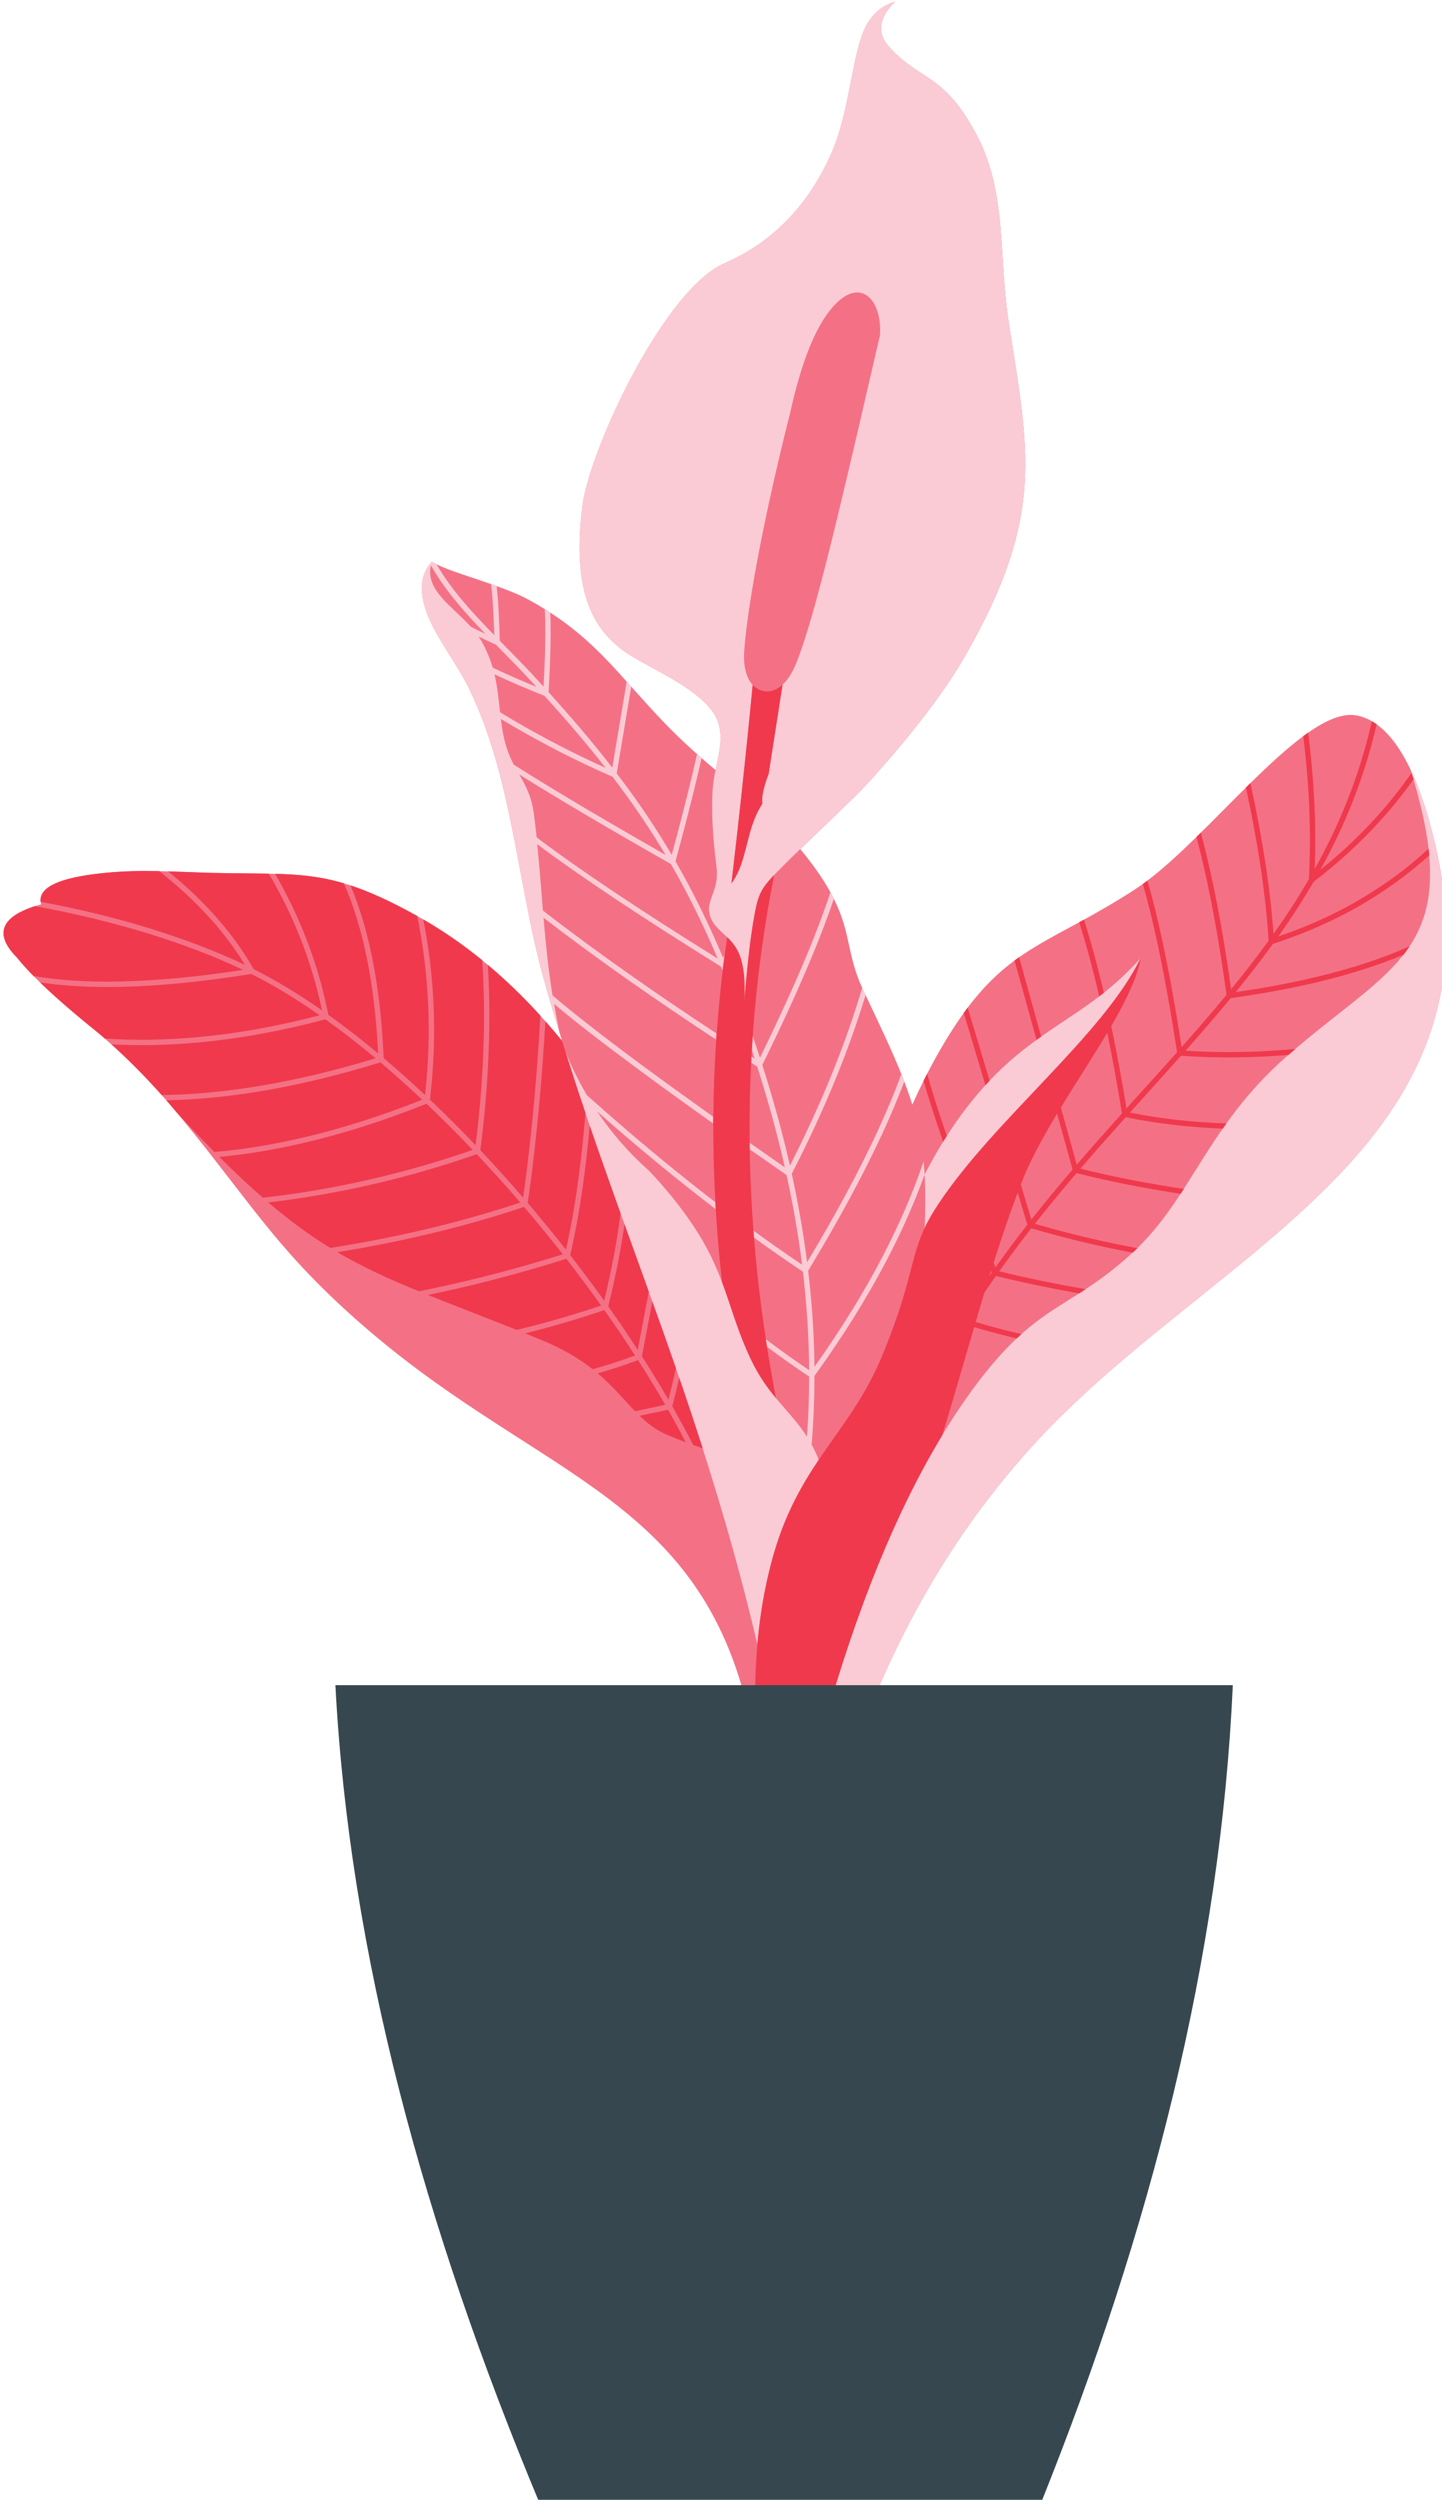 <?xml version="1.0" encoding="UTF-8" standalone="no"?>
<!-- Created with Inkscape (http://www.inkscape.org/) -->

<svg
   width="22.806mm"
   height="39.515mm"
   viewBox="0 0 22.806 39.515"
   version="1.1"
   id="svg910"
   inkscape:version="1.1.1 (3bf5ae0d25, 2021-09-20)"
   sodipodi:docname="stretching plant.svg"
   xmlns:inkscape="http://www.inkscape.org/namespaces/inkscape"
   xmlns:sodipodi="http://sodipodi.sourceforge.net/DTD/sodipodi-0.dtd"
   xmlns="http://www.w3.org/2000/svg"
   xmlns:svg="http://www.w3.org/2000/svg">
  <sodipodi:namedview
     id="namedview912"
     pagecolor="#ffffff"
     bordercolor="#666666"
     borderopacity="1.0"
     inkscape:pageshadow="2"
     inkscape:pageopacity="0.0"
     inkscape:pagecheckerboard="0"
     inkscape:document-units="mm"
     showgrid="false"
     fit-margin-top="0"
     fit-margin-left="0"
     fit-margin-right="0"
     fit-margin-bottom="0"
     inkscape:zoom="0.66368547"
     inkscape:cx="169.50801"
     inkscape:cy="371.41088"
     inkscape:window-width="1920"
     inkscape:window-height="1001"
     inkscape:window-x="-9"
     inkscape:window-y="-9"
     inkscape:window-maximized="1"
     inkscape:current-layer="layer1" />
  <defs
     id="defs907">
    <clipPath
       id="id1">
      <path
         d="m 161,89.379 h 98 V 208.559 h -98 z m 0,0"
         clip-rule="nonzero"
         id="path2" />
    </clipPath>
    <clipPath
       id="id2">
      <path
         d="m 189.234,89.379 h 68.926 V 208.559 h -68.926 z m 0,0"
         clip-rule="nonzero"
         id="path5" />
    </clipPath>
    <clipPath
       id="id3">
      <path
         d="m 161,135 h 97 v 73.559 h -97 z m 0,0"
         clip-rule="nonzero"
         id="path8" />
    </clipPath>
  </defs>
  <g
     inkscape:label="Layer 1"
     inkscape:groupmode="layer"
     id="layer1"
     transform="translate(-60.355,-50.406)">
    <g
       id="g882"
       transform="matrix(0.353,0,0,0.353,-34.178,5.532)">
      <g
         id="g872"
         transform="matrix(0.668,0,0,0.668,160.143,67.489)">
        <g
           clip-path="url(#id1)"
           id="g862">
          <path
             fill="#f47185"
             d="m 198.676,158.434 0.019,0.082 z m 53.484,-21.203 c 3.156,0.625 4.641,6.027 5.25,8.609 0,0 0,0.004 0.004,0.004 1.828,7.77 0.137,13.543 -3.324,18.43 -1.48,2.098 -3.289,4.031 -5.285,5.887 -1.516,1.414 -3.102,2.75 -4.707,4.059 -4.855,3.965 -9.949,7.746 -14.121,12.457 -4.641,5.242 -8.945,12.004 -12.238,21.887 -0.68,-0.215 -1.391,-0.359 -2.043,-0.457 -1.277,-0.188 -2.301,-0.191 -2.301,-0.191 l -1.332,0.309 c -1.992,-17.359 -12.363,-18.934 -23.988,-27.984 -1.309,-1.02 -2.582,-2.094 -3.801,-3.211 -1.285,-1.176 -2.508,-2.406 -3.66,-3.707 -1.832,-2.066 -3.469,-4.285 -5.168,-6.453 -0.789,-1.016 -1.594,-2.016 -2.418,-3.004 -1.641,-1.965 -3.43,-3.812 -5.398,-5.449 -1.559,-1.254 -2.816,-2.348 -3.781,-3.285 -0.539,-0.52 -1.074,-1.07 -1.539,-1.656 -1.961,-1.977 -0.445,-3.004 1.609,-3.582 -0.016,-0.059 -0.027,-0.113 -0.035,-0.164 -0.117,-0.984 1.27,-1.625 4.168,-1.926 1.367,-0.141 2.582,-0.16 3.793,-0.133 1.133,0.023 2.262,0.082 3.395,0.113 1.457,0.039 2.914,0.031 4.371,0.066 1.656,0.043 3.039,0.172 4.613,0.637 1.668,0.492 3.27,1.281 4.789,2.117 3.828,2.102 7.098,5.074 9.848,8.445 l -0.164,-0.531 c -0.223,-0.723 -0.441,-1.449 -0.656,-2.188 l -0.137,-0.477 c -0.004,-0.004 -0.004,-0.004 -0.004,-0.008 -0.066,-0.234 -0.133,-0.469 -0.203,-0.703 -0.523,-1.852 -0.922,-3.75 -1.289,-5.652 -0.613,-3.148 -1.137,-6.316 -2.004,-9.32 -0.051,-0.18 -0.102,-0.355 -0.156,-0.531 -0.156,-0.512 -0.32,-1.012 -0.5,-1.512 -0.328,-0.926 -0.691,-1.797 -1.086,-2.617 -0.816,-1.711 -2.039,-3.18 -2.742,-4.828 -0.117,-0.277 -0.215,-0.551 -0.289,-0.809 -0.051,-0.18 -0.09,-0.355 -0.121,-0.523 -0.164,-0.984 0.043,-1.789 0.629,-2.418 0.082,0.055 0.184,0.113 0.301,0.168 0.781,0.391 2.254,0.836 3.676,1.332 0.828,0.297 1.688,0.605 2.465,1.023 0.512,0.277 1.016,0.574 1.504,0.891 2.176,1.418 3.625,2.953 5.129,4.637 1.039,1.156 2.059,2.316 3.164,3.406 0.887,0.879 1.824,1.699 2.777,2.504 0.305,-1.52 0.719,-2.867 -0.41,-4.191 -1.5,-1.758 -4.684,-2.902 -6.012,-3.996 -1.477,-1.211 -3.305,-3.34 -2.504,-9.551 0.336,-2.582 2.77,-8.398 5.57,-12.383 1.328,-1.891 2.742,-3.367 4.051,-3.895 3.32,-1.48 5.605,-4.02 7.066,-7.316 1.285,-2.906 1.375,-6.805 2.367,-8.621 0.43,-0.777 1.062,-1.297 1.902,-1.559 -1.086,1.094 -1.223,2.094 -0.41,3.008 2.133,2.387 3.703,1.707 5.965,6.078 1.941,3.742 1.41,8.055 2.051,12.238 1.355,8.816 2.516,13.066 -2.883,22.504 -1.52,2.66 -3.926,5.695 -6.648,8.672 -0.703,0.766 -2.734,2.668 -4.426,4.312 0.277,0.324 0.547,0.668 0.809,1.023 0.543,0.73 1.043,1.496 1.449,2.309 1.156,2.32 0.863,3.699 1.898,5.969 0.074,0.16 0.152,0.32 0.23,0.484 1.004,2.121 1.797,3.793 2.398,5.297 0.27,0.672 0.52,1.352 0.734,2.043 0.48,-1.074 1.008,-2.133 1.578,-3.164 0.645,-1.148 1.34,-2.281 2.133,-3.336 1.055,-1.395 2.066,-2.363 3.141,-3.156 1.348,-0.996 2.871,-1.766 4.34,-2.566 1.285,-0.699 2.543,-1.426 3.77,-2.223 0.273,-0.18 0.543,-0.371 0.805,-0.57 1.039,-0.785 2.152,-1.812 3.289,-2.926 1.219,-1.191 2.402,-2.418 3.617,-3.609 1.23,-1.207 2.43,-2.32 3.547,-3.148 0.113,-0.082 0.223,-0.16 0.332,-0.238 1.227,-0.859 2.34,-1.332 3.258,-1.148"
             fill-opacity="1"
             fill-rule="evenodd"
             id="path860" />
        </g>
        <g
           clip-path="url(#id2)"
           id="g866">
          <path
             fill="#fbcbd5"
             d="m 217.324,123.957 c -1.125,4.645 -2.008,7.898 -2.746,9.738 -0.277,0.691 -0.602,1.172 -0.934,1.477 -0.621,3.98 -0.93,5.973 -0.93,5.973 -0.344,0.902 -0.488,1.57 -0.426,2.008 -0.059,0.09 -0.113,0.184 -0.168,0.277 -0.445,0.781 -0.652,1.598 -0.855,2.398 -0.156,0.609 -0.305,1.207 -0.547,1.777 -0.133,0.309 -0.297,0.605 -0.5,0.891 0.246,-2.102 0.477,-4.141 0.691,-6.125 0.27,-2.488 0.516,-4.883 0.734,-7.188 -0.402,-0.438 -0.645,-1.203 -0.566,-2.289 0.133,-1.855 0.633,-5.184 1.648,-9.871 0.402,-1.848 0.883,-3.906 1.453,-6.168 0.664,-2.98 1.477,-5.148 2.438,-6.496 2.043,-2.867 3.738,-1.125 3.566,1.383 -1.105,4.789 -2.047,8.867 -2.859,12.215 z m -24.586,7.328 c 0.312,0.16 0.641,0.32 0.98,0.48 -1.391,-1.441 -2.727,-2.941 -3.652,-4.594 -0.387,1.656 1.418,2.727 2.672,4.113 z m 1.469,2.742 c 0.973,0.461 1.945,0.887 2.926,1.285 -0.145,-0.16 -0.293,-0.316 -0.438,-0.477 -0.598,-0.648 -1.23,-1.293 -1.871,-1.941 l -0.41,-0.414 c -0.398,-0.18 -0.781,-0.359 -1.152,-0.539 0.07,0.105 0.137,0.211 0.199,0.32 0.348,0.625 0.582,1.207 0.746,1.766 z m 0.496,2.992 c -0.105,-0.887 -0.176,-1.703 -0.375,-2.543 1.113,0.52 2.23,1 3.352,1.438 1.473,1.629 2.832,3.211 4.102,4.832 -2.16,-0.965 -4.324,-2.098 -6.223,-3.215 -0.293,-0.172 -0.578,-0.344 -0.855,-0.512 z m 0.918,3.512 c -0.289,-0.559 -0.555,-1.195 -0.719,-2.094 -0.059,-0.336 -0.105,-0.656 -0.148,-0.969 0.207,0.125 0.414,0.246 0.625,0.371 2.09,1.227 4.492,2.477 6.859,3.496 1.152,1.508 2.23,3.062 3.25,4.727 0.102,0.172 0.207,0.344 0.309,0.516 -3.77,-2.152 -6.816,-3.949 -9.137,-5.395 -0.363,-0.227 -0.711,-0.445 -1.039,-0.652 z m 1.535,4.875 c -0.055,-0.527 -0.121,-1.066 -0.195,-1.617 -0.156,-1.172 -0.559,-1.875 -0.977,-2.605 0.16,0.098 0.32,0.199 0.484,0.305 2.43,1.508 5.66,3.414 9.691,5.703 1.105,1.918 2.145,3.996 3.137,6.336 -5.262,-3.273 -9.305,-5.98 -12.141,-8.121 z M 209,164.59 c -1.871,-1.328 -3.551,-2.543 -5.035,-3.641 -2.391,-1.766 -4.27,-3.223 -5.641,-4.379 0.109,0.629 0.23,1.273 0.371,1.945 -0.27,-0.875 -0.535,-1.758 -0.793,-2.656 l -0.004,-0.016 c -0.066,-0.234 -0.133,-0.469 -0.203,-0.703 -0.48,-1.707 -0.859,-3.453 -1.203,-5.207 v -0.008 l -0.004,-0.008 -0.004,-0.027 -0.004,-0.004 v -0.008 l -0.004,-0.016 v -0.012 l -0.004,-0.008 v -0.016 l -0.004,-0.004 v -0.016 l -0.004,-0.008 v -0.008 l -0.004,-0.004 v -0.023 l -0.004,-0.004 -0.004,-0.023 v -0.008 l -0.004,-0.004 v -0.016 l -0.004,-0.012 v -0.008 l -0.004,-0.008 -0.004,-0.019 -0.004,-0.023 v -0.004 l -0.004,-0.016 -0.004,-0.027 -0.004,-0.008 v -0.008 l -0.004,-0.012 v -0.012 l -0.004,-0.008 -0.004,-0.023 v -0.012 l -0.004,-0.008 v -0.016 c -0.324,-1.656 -0.621,-3.32 -0.957,-4.965 l -0.004,-0.008 v -0.019 l -0.004,-0.008 v -0.008 l -0.004,-0.008 -0.004,-0.019 v -0.008 l -0.004,-0.008 v -0.008 l -0.004,-0.012 v -0.016 l -0.012,-0.043 v -0.008 l -0.008,-0.027 v -0.008 l -0.004,-0.012 v -0.016 l -0.004,-0.008 v -0.008 l -0.004,-0.012 v -0.008 l -0.004,-0.016 -0.004,-0.012 v -0.016 l -0.008,-0.019 v -0.016 l -0.027,-0.121 v -0.008 l -0.004,-0.008 v -0.012 l -0.004,-0.008 -0.008,-0.043 -0.004,-0.008 c -0.27,-1.285 -0.57,-2.559 -0.93,-3.801 l -0.004,-0.016 -0.004,-0.012 v -0.008 l -0.008,-0.016 -0.047,-0.168 v -0.008 l -0.008,-0.016 -0.012,-0.039 -0.004,-0.012 v -0.008 l -0.004,-0.008 v -0.008 l -0.039,-0.117 -0.004,-0.016 -0.008,-0.023 v -0.008 l -0.004,-0.012 v -0.008 l -0.008,-0.016 -0.004,-0.016 c -0.156,-0.512 -0.32,-1.016 -0.5,-1.512 -0.211,-0.59 -0.434,-1.16 -0.672,-1.707 v -0.008 l -0.004,-0.004 -0.004,-0.012 -0.012,-0.023 v -0.004 l -0.004,-0.008 -0.004,-0.012 -0.027,-0.055 -0.008,-0.019 -0.004,-0.012 -0.004,-0.008 v -0.004 l -0.012,-0.023 -0.004,-0.012 -0.004,-0.004 v -0.004 l -0.004,-0.012 -0.012,-0.023 -0.004,-0.004 -0.004,-0.008 -0.008,-0.023 -0.008,-0.016 -0.008,-0.019 -0.004,-0.008 v -0.004 l -0.008,-0.008 v -0.008 l -0.008,-0.012 -0.004,-0.008 -0.004,-0.012 -0.008,-0.016 -0.004,-0.012 v -0.004 l -0.012,-0.023 -0.008,-0.019 -0.008,-0.008 -0.004,-0.012 -0.004,-0.008 v -0.008 l -0.004,-0.004 -0.008,-0.016 -0.004,-0.012 -0.004,-0.008 -0.004,-0.012 -0.008,-0.016 -0.012,-0.019 -0.004,-0.012 -0.004,-0.008 -0.004,-0.012 -0.004,-0.008 c -0.047,-0.102 -0.094,-0.203 -0.145,-0.301 -0.449,-0.949 -1.027,-1.82 -1.57,-2.691 l -0.008,-0.008 -0.004,-0.012 -0.008,-0.008 -0.008,-0.016 -0.004,-0.004 -0.004,-0.008 -0.008,-0.012 -0.008,-0.008 -0.004,-0.012 -0.012,-0.019 -0.008,-0.008 -0.012,-0.019 -0.004,-0.008 -0.008,-0.012 -0.004,-0.008 -0.019,-0.027 -0.004,-0.012 -0.008,-0.008 -0.004,-0.012 -0.008,-0.008 -0.004,-0.012 -0.008,-0.008 -0.004,-0.012 -0.008,-0.008 -0.004,-0.008 -0.008,-0.012 -0.004,-0.008 -0.008,-0.012 -0.004,-0.008 -0.008,-0.012 -0.004,-0.008 -0.004,-0.004 -0.008,-0.016 -0.008,-0.008 -0.004,-0.012 -0.031,-0.047 -0.004,-0.008 -0.008,-0.012 -0.008,-0.019 -0.008,-0.008 -0.008,-0.012 -0.004,-0.008 -0.008,-0.012 -0.008,-0.016 -0.008,-0.012 -0.004,-0.008 -0.008,-0.012 -0.004,-0.008 c -0.312,-0.52 -0.598,-1.039 -0.832,-1.586 -0.117,-0.277 -0.215,-0.551 -0.289,-0.809 l -0.012,-0.051 -0.008,-0.016 v -0.008 l -0.004,-0.019 -0.004,-0.008 v -0.008 l -0.004,-0.008 v -0.008 h -0.004 v -0.008 l -0.004,-0.008 v -0.008 l -0.004,-0.012 v -0.008 l -0.004,-0.016 -0.004,-0.008 v -0.008 l -0.004,-0.008 -0.008,-0.043 -0.004,-0.008 v -0.008 l -0.004,-0.008 -0.012,-0.051 v -0.016 l -0.012,-0.047 -0.004,-0.008 v -0.008 l -0.008,-0.051 -0.004,-0.008 v -0.016 l -0.004,-0.008 -0.004,-0.023 v -0.008 l -0.004,-0.008 c -0.152,-0.91 0.016,-1.668 0.504,-2.273 l 0.008,-0.008 v -0.004 l 0.019,-0.019 v -0.004 l 0.019,-0.019 v -0.004 l 0.008,-0.004 v -0.004 l 0.027,-0.027 0.004,-0.008 0.008,-0.008 c 0.012,-0.012 0.019,-0.023 0.031,-0.035 0.082,0.055 0.184,0.113 0.301,0.168 0.98,1.715 2.418,3.277 3.891,4.781 -0.031,-0.934 -0.07,-1.742 -0.121,-2.426 -0.027,-0.383 -0.059,-0.723 -0.094,-1.023 0.125,0.047 0.25,0.09 0.375,0.133 0.027,0.262 0.051,0.551 0.078,0.863 0.055,0.773 0.098,1.715 0.129,2.828 l 0.383,0.391 c 0.645,0.656 1.285,1.305 1.879,1.949 0.227,0.246 0.453,0.492 0.672,0.734 0.082,-1.383 0.121,-2.582 0.121,-3.598 0,-0.605 -0.012,-1.145 -0.039,-1.621 0.125,0.078 0.25,0.156 0.371,0.234 0.016,0.418 0.027,0.883 0.023,1.387 0,1.113 -0.047,2.438 -0.137,3.969 1.535,1.703 2.953,3.355 4.273,5.059 l 0.969,-5.777 c 0.105,0.109 0.203,0.227 0.305,0.34 l -0.977,5.824 c 1.156,1.508 2.234,3.062 3.254,4.734 0.148,0.238 0.293,0.48 0.438,0.727 0.539,-1.988 1.004,-3.797 1.387,-5.418 0.109,-0.465 0.215,-0.918 0.312,-1.352 0.102,0.09 0.203,0.18 0.305,0.27 -0.086,0.379 -0.176,0.766 -0.27,1.164 -0.402,1.699 -0.898,3.625 -1.484,5.766 1.129,1.961 2.188,4.082 3.195,6.477 l 0.086,-0.207 c -0.043,0.344 -0.086,0.688 -0.129,1.031 l -0.102,-0.242 c -5.305,-3.293 -9.414,-6.027 -12.324,-8.203 0.156,1.535 0.262,2.984 0.383,4.449 1.852,1.434 3.875,2.922 6.07,4.461 1.75,1.227 3.605,2.484 5.566,3.773 -0.012,0.137 -0.019,0.273 -0.031,0.41 -2.027,-1.332 -3.941,-2.629 -5.742,-3.891 -2.09,-1.469 -4.031,-2.895 -5.824,-4.273 0.141,1.656 0.309,3.348 0.605,5.207 1.387,1.188 3.367,2.73 5.941,4.637 1.426,1.051 3.035,2.215 4.828,3.492 0,0.145 0,0.289 -0.004,0.434 z m 7.078,22.539 c -1.137,1.691 -2.211,3.562 -2.984,6.184 -0.562,1.906 -0.941,3.965 -1.137,6.18 -2.652,-11.25 -5.992,-20.023 -9.195,-28.941 l -0.105,-0.293 c -0.887,-2.473 -1.766,-4.965 -2.613,-7.523 l -0.121,-0.363 -0.008,-0.019 -0.004,-0.008 v -0.016 l -0.004,-0.008 -0.09,-0.27 c -0.246,-0.746 -0.488,-1.5 -0.727,-2.262 0.418,1.016 0.895,1.98 1.434,2.898 2.281,2.039 4.531,3.945 6.75,5.711 0.625,0.5 1.246,0.984 1.863,1.461 0.012,0.156 0.019,0.312 0.027,0.469 -0.699,-0.535 -1.406,-1.086 -2.113,-1.648 -1.926,-1.535 -3.875,-3.168 -5.844,-4.91 0.992,1.477 2.156,2.809 3.496,3.992 1.062,1.121 1.992,2.266 2.793,3.43 2.418,3.527 2.438,5.848 4.023,9.199 1.172,2.477 2.629,3.406 3.766,5.188 0.098,-1.348 0.148,-2.691 0.148,-4.031 -0.953,-0.633 -1.898,-1.297 -2.832,-2 -0.027,-0.168 -0.055,-0.336 -0.078,-0.504 0.961,0.727 1.93,1.418 2.91,2.074 -0.016,-1.801 -0.109,-3.598 -0.289,-5.387 -0.039,-0.406 -0.082,-0.809 -0.129,-1.211 -1.09,-0.727 -2.184,-1.488 -3.285,-2.285 -0.012,-0.156 -0.023,-0.312 -0.035,-0.469 1.094,0.797 2.184,1.559 3.262,2.285 -0.25,-2.008 -0.602,-4.012 -1.039,-6.012 -0.855,-0.594 -1.68,-1.168 -2.473,-1.723 -0.004,-0.148 -0.008,-0.297 -0.008,-0.441 0.762,0.531 1.547,1.082 2.363,1.648 -0.457,-2.023 -1.008,-4.051 -1.637,-6.074 -0.074,-0.23 -0.145,-0.457 -0.215,-0.68 l -0.41,-0.262 c 0.008,-0.137 0.016,-0.277 0.019,-0.414 l 0.219,0.141 c -0.062,-0.195 -0.129,-0.391 -0.191,-0.582 0.019,-0.316 0.039,-0.629 0.059,-0.941 0.164,0.48 0.328,0.965 0.488,1.465 1.258,-2.574 2.309,-4.875 3.148,-6.891 0.652,-1.574 1.18,-2.977 1.578,-4.203 0.082,0.152 0.16,0.297 0.23,0.441 -0.387,1.156 -0.879,2.453 -1.48,3.898 -0.875,2.102 -1.98,4.52 -3.32,7.246 0.074,0.223 0.145,0.445 0.215,0.672 0.629,2.023 1.18,4.047 1.641,6.07 1.277,-2.516 2.375,-4.965 3.289,-7.352 0.598,-1.551 1.113,-3.074 1.555,-4.566 0.019,0.043 0.043,0.086 0.062,0.133 l 0.168,0.352 c -0.422,1.379 -0.902,2.781 -1.449,4.207 -0.965,2.52 -2.133,5.109 -3.504,7.773 0.43,1.973 0.777,3.945 1.031,5.926 1.922,-3.199 3.492,-6.117 4.711,-8.75 0.629,-1.359 1.168,-2.648 1.609,-3.859 0.066,0.168 0.133,0.336 0.195,0.5 -0.418,1.109 -0.91,2.277 -1.48,3.512 -1.277,2.754 -2.93,5.809 -4.965,9.172 0.051,0.414 0.094,0.824 0.133,1.238 0.172,1.73 0.27,3.465 0.289,5.203 1.797,-2.527 3.328,-5.008 4.59,-7.434 1.121,-2.156 2.031,-4.27 2.73,-6.34 0.027,0.285 0.051,0.578 0.066,0.879 1.75,-3.371 3.809,-6.035 6.172,-7.988 2.926,-2.422 5.496,-3.359 8.324,-6.523 -2.535,5.195 -9.789,10.793 -13.574,16.496 -0.391,0.594 -0.684,1.105 -0.914,1.59 0.055,-1.344 0.055,-2.508 -0.008,-3.562 -0.664,1.84 -1.488,3.711 -2.477,5.613 -1.336,2.566 -2.973,5.195 -4.91,7.879 0,1.531 -0.062,3.066 -0.188,4.605 0.168,0.309 0.328,0.645 0.477,1.016 z m 39.68,-46.293 c 0.637,1.34 1.184,3.02 1.652,5.004 4.906,20.812 -15.457,27.312 -27.434,40.836 -4.641,5.246 -8.945,12.004 -12.238,21.887 -0.68,-0.215 -1.391,-0.359 -2.043,-0.457 -0.027,-0.074 -0.055,-0.145 -0.082,-0.219 2.766,-10.707 6.219,-19.008 10.367,-24.895 4.582,-6.508 6.762,-5.703 11.164,-9.766 3.914,-3.609 4.961,-8.43 10.281,-13.109 7.195,-6.324 12.145,-7.074 8.332,-19.281 z m -29.852,-7.629 c 5.398,-9.438 4.238,-13.688 2.883,-22.504 -0.641,-4.184 -0.109,-8.496 -2.051,-12.238 -2.262,-4.371 -3.832,-3.691 -5.965,-6.078 -0.812,-0.914 -0.676,-1.914 0.41,-3.008 -0.84,0.262 -1.473,0.781 -1.902,1.559 -0.992,1.816 -1.082,5.715 -2.367,8.621 -0.785,1.766 -1.781,3.266 -2.992,4.5 -1.16,1.184 -2.52,2.121 -4.074,2.816 -1.309,0.527 -2.723,2.004 -4.051,3.895 -2.801,3.984 -5.234,9.801 -5.57,12.383 -0.801,6.211 1.027,8.34 2.504,9.551 1.328,1.094 4.512,2.238 6.012,3.996 1.129,1.324 0.715,2.672 0.41,4.191 -0.098,0.469 -0.18,0.953 -0.203,1.457 -0.07,1.379 0.012,3.008 0.254,4.898 0.047,0.344 0.055,0.68 0.019,1 -0.086,0.812 -0.586,1.438 -0.496,2.141 0.094,0.789 0.691,1.219 1.207,1.711 0.082,0.078 0.16,0.156 0.234,0.242 0.019,0.023 0.043,0.047 0.062,0.07 0.066,0.074 0.133,0.156 0.191,0.246 0.457,0.652 0.777,1.672 0.648,3.793 0.102,-1.035 0.277,-3.32 0.578,-5.176 0.316,-1.914 0.43,-2.297 1.434,-3.344 0.203,-0.211 0.438,-0.445 0.719,-0.727 0.316,-0.316 0.668,-0.656 1.031,-1.012 1.691,-1.645 3.723,-3.547 4.426,-4.312 2.727,-2.977 5.129,-6.012 6.648,-8.672"
             fill-opacity="1"
             fill-rule="evenodd"
             id="path864" />
        </g>
        <g
           clip-path="url(#id3)"
           id="g870">
          <path
             fill="#f0394d"
             d="m 207.156,185.953 c -0.406,-0.152 -0.82,-0.312 -1.25,-0.496 -0.738,-0.316 -1.312,-0.762 -1.852,-1.281 l 1.914,-0.402 c 0.418,0.73 0.812,1.461 1.188,2.18 z m -3.402,-2.078 2.027,-0.43 c -0.57,-0.992 -1.184,-1.992 -1.824,-3 -0.879,0.332 -1.781,0.625 -2.711,0.887 1.055,0.891 1.773,1.781 2.508,2.543 z m 0.461,-3.684 0.699,-3.672 c 0.531,1.48 1.062,2.969 1.586,4.484 -0.148,0.641 -0.316,1.34 -0.508,2.098 -0.559,-0.965 -1.152,-1.938 -1.777,-2.91 z m -0.281,-0.434 0.742,-3.898 c -0.543,-1.512 -1.09,-3.016 -1.629,-4.52 -0.25,1.75 -0.613,3.586 -1.09,5.504 0.688,0.969 1.348,1.941 1.977,2.914 z m -0.176,0.383 c -0.922,0.34 -1.871,0.648 -2.848,0.918 -0.867,-0.68 -1.949,-1.348 -3.41,-1.949 -0.379,-0.156 -0.75,-0.309 -1.117,-0.457 1.836,-0.453 3.605,-0.977 5.312,-1.559 0.719,1.012 1.406,2.031 2.062,3.047 z m -7.941,-1.715 c 1.957,-0.473 3.844,-1.02 5.664,-1.637 -0.75,-1.051 -1.531,-2.098 -2.336,-3.133 -2.922,0.922 -5.805,1.684 -8.641,2.289 -0.215,0.043 -0.43,0.09 -0.648,0.133 1.734,0.699 3.672,1.434 5.961,2.348 z m 3.586,-5.02 c 0.445,-1.891 0.805,-4.039 1.082,-6.441 0.086,-0.723 0.16,-1.469 0.227,-2.238 0.641,1.867 1.289,3.703 1.945,5.531 0.035,0.098 0.07,0.195 0.105,0.293 0.008,0.019 0.012,0.039 0.019,0.059 -0.234,1.855 -0.598,3.805 -1.098,5.852 -0.734,-1.023 -1.496,-2.043 -2.281,-3.055 z m -0.285,-0.363 c 0.414,-1.812 0.75,-3.852 1.012,-6.117 0.113,-0.977 0.211,-1.988 0.297,-3.047 -0.129,-0.379 -0.258,-0.762 -0.383,-1.145 -0.043,-0.121 -0.082,-0.242 -0.121,-0.363 0,-0.004 -0.004,-0.008 -0.004,-0.008 0,-0.004 0,-0.008 -0.004,-0.012 0,-0.004 0,-0.004 -0.004,-0.008 0,0 0,-0.004 0,-0.004 0,-0.004 0,-0.008 -0.004,-0.012 0,-0.004 0,-0.008 -0.004,-0.008 0,-0.004 0,-0.008 0,-0.012 -0.004,-0.004 -0.004,-0.008 -0.004,-0.012 -0.004,-0.004 -0.004,-0.008 -0.004,-0.012 -0.027,-0.078 -0.051,-0.156 -0.078,-0.234 -0.246,-0.746 -0.488,-1.5 -0.727,-2.262 -0.078,-0.246 -0.156,-0.492 -0.23,-0.742 -0.371,-0.449 -0.742,-0.887 -1.117,-1.312 -0.109,1.84 -0.242,3.609 -0.391,5.309 -0.223,2.449 -0.488,4.742 -0.797,6.875 0.188,0.219 0.371,0.438 0.559,0.656 0.68,0.812 1.352,1.641 2.004,2.469 z m -0.207,0.312 c -2.871,0.902 -5.699,1.645 -8.48,2.238 -0.391,0.086 -0.781,0.164 -1.172,0.242 -2.016,-0.824 -3.754,-1.613 -5.469,-2.621 1.402,-0.227 2.77,-0.484 4.109,-0.766 2.953,-0.625 5.758,-1.379 8.41,-2.27 0.176,0.207 0.355,0.414 0.531,0.625 0.703,0.84 1.395,1.691 2.07,2.551 z m -2.664,-3.797 c -0.938,-1.09 -1.898,-2.152 -2.871,-3.184 0.328,-2.516 0.527,-5.027 0.586,-7.457 0.043,-1.707 0.016,-3.371 -0.082,-4.965 1.215,1.02 2.391,2.152 3.527,3.406 -0.113,1.969 -0.25,3.852 -0.41,5.652 -0.211,2.312 -0.457,4.496 -0.75,6.547 z m -0.188,0.328 c -0.953,-1.109 -1.93,-2.191 -2.922,-3.242 -2.691,0.941 -5.418,1.703 -8.176,2.281 -1.922,0.406 -3.855,0.723 -5.809,0.953 1.465,1.246 2.812,2.223 4.164,3.051 1.539,-0.242 3.043,-0.52 4.508,-0.828 2.891,-0.613 5.637,-1.352 8.234,-2.215 z m -3,-3.844 c 0.305,-2.41 0.488,-4.812 0.547,-7.133 0.047,-1.816 0.012,-3.586 -0.105,-5.273 -1.273,-1.035 -2.59,-1.945 -3.949,-2.73 0.359,1.816 0.586,3.648 0.676,5.496 0.109,2.172 0.031,4.367 -0.23,6.582 1.027,0.977 2.051,2 3.062,3.059 z m -3.391,-3.363 c 0.238,-2.109 0.305,-4.195 0.203,-6.262 -0.098,-1.934 -0.34,-3.848 -0.73,-5.746 -0.043,-0.023 -0.086,-0.047 -0.129,-0.07 -1.727,-0.949 -3.102,-1.57 -4.34,-1.977 1.277,3.031 2.02,6.891 2.223,11.578 0.926,0.785 1.855,1.613 2.773,2.477 z m 0.098,0.582 c 1.043,0.988 2.082,2.023 3.102,3.098 -2.629,0.91 -5.289,1.652 -7.98,2.219 -2.016,0.426 -4.047,0.754 -6.102,0.984 -0.914,-0.797 -1.875,-1.699 -2.914,-2.734 1.848,-0.176 3.75,-0.492 5.695,-0.949 2.645,-0.613 5.379,-1.488 8.199,-2.617 z m -8.277,2.27 c 2.578,-0.602 5.242,-1.449 7.992,-2.539 -0.93,-0.875 -1.867,-1.711 -2.801,-2.504 -5.219,1.609 -10.008,2.457 -14.363,2.543 0.238,0.273 0.477,0.551 0.711,0.832 0.891,0.965 1.727,1.84 2.516,2.637 1.926,-0.168 3.906,-0.492 5.945,-0.969 z m -9.48,-2.852 c -1.105,-1.238 -2.23,-2.371 -3.371,-3.398 1.883,0.098 3.82,0.059 5.809,-0.125 2.75,-0.25 5.598,-0.766 8.539,-1.555 1.117,0.797 2.242,1.672 3.371,2.613 -5.227,1.59 -10.008,2.414 -14.348,2.465 z m 9.645,-10.605 c -0.566,-1.445 -1.25,-2.855 -2.043,-4.227 1.656,0.043 3.039,0.172 4.613,0.637 1.305,2.961 2.07,6.766 2.301,11.41 -1.117,-0.934 -2.234,-1.801 -3.34,-2.59 -0.355,-1.793 -0.863,-3.535 -1.531,-5.23 z m 1.105,4.93 c -1.559,-1.086 -3.098,-2.02 -4.582,-2.762 -1.324,-2.336 -3.238,-4.523 -5.742,-6.559 0.898,0.027 1.816,0.07 2.805,0.098 1.543,0.039 2.816,0.035 3.949,0.055 0.836,1.418 1.547,2.875 2.133,4.367 0.613,1.559 1.09,3.16 1.438,4.801 z m -5.164,-3.047 c -1.355,-2.234 -3.27,-4.332 -5.75,-6.289 -1.211,-0.027 -2.426,-0.008 -3.793,0.133 -2.898,0.301 -4.285,0.941 -4.164,1.926 2.512,0.461 5.035,1.074 7.43,1.816 2.242,0.699 4.375,1.508 6.277,2.414 z m -0.137,0.332 c -3.02,0.465 -5.738,0.723 -8.16,0.777 -2.207,0.051 -4.172,-0.07 -5.883,-0.367 -0.445,-0.449 -0.816,-0.859 -1.105,-1.227 -1.531,-1.543 -1.137,-2.695 1.188,-3.457 2.609,0.473 5.234,1.102 7.715,1.871 2.23,0.691 4.352,1.5 6.246,2.402 z m 0.559,0.273 c -3.234,0.516 -6.137,0.805 -8.711,0.863 -2.023,0.043 -3.844,-0.055 -5.457,-0.297 0.965,0.938 2.223,2.031 3.781,3.285 0.191,0.16 0.383,0.32 0.574,0.484 2.012,0.133 4.078,0.098 6.207,-0.098 2.641,-0.238 5.371,-0.73 8.195,-1.465 -1.562,-1.094 -3.102,-2.031 -4.59,-2.773 z m 31.18,4.422 c -0.113,1.715 -0.18,3.438 -0.191,5.172 0,0.145 -0.004,0.289 -0.004,0.434 -0.004,1.75 0.043,3.504 0.137,5.27 0.012,0.156 0.019,0.312 0.027,0.469 0.098,1.621 0.238,3.246 0.422,4.883 0.566,1.5 0.941,2.934 1.672,4.605 0.082,0.188 0.168,0.379 0.262,0.574 0.523,1.105 1.102,1.898 1.684,2.602 -0.078,-0.398 -0.152,-0.801 -0.223,-1.203 -0.137,-0.746 -0.262,-1.496 -0.379,-2.242 -0.027,-0.168 -0.055,-0.336 -0.078,-0.504 -0.348,-2.285 -0.613,-4.551 -0.793,-6.809 -0.012,-0.156 -0.023,-0.312 -0.039,-0.469 -0.137,-1.824 -0.219,-3.645 -0.25,-5.449 0,-0.148 -0.004,-0.297 -0.004,-0.441 -0.019,-1.801 0.016,-3.59 0.102,-5.367 0.008,-0.141 0.016,-0.277 0.019,-0.414 0.012,-0.145 0.019,-0.293 0.027,-0.441 0.019,-0.316 0.039,-0.629 0.059,-0.941 0.254,-3.633 0.734,-7.227 1.438,-10.781 -1.004,1.047 -1.117,1.43 -1.434,3.344 -0.301,1.855 -0.477,4.141 -0.578,5.176 0.148,-2.406 -0.285,-3.398 -0.84,-4.039 -0.094,-0.109 -0.195,-0.211 -0.297,-0.312 -0.062,0.402 -0.117,0.805 -0.172,1.207 -0.043,0.344 -0.086,0.688 -0.129,1.031 -0.172,1.406 -0.309,2.82 -0.406,4.238 -0.012,0.137 -0.019,0.273 -0.031,0.41 z m 2.07,-13.156 c 0.203,-0.801 0.41,-1.617 0.855,-2.398 0.055,-0.094 0.109,-0.188 0.168,-0.277 -0.062,-0.438 0.082,-1.105 0.426,-2.008 0,0 0.309,-1.992 0.93,-5.973 -0.465,0.43 -0.953,0.523 -1.375,0.402 -0.23,-0.066 -0.441,-0.195 -0.625,-0.391 -0.219,2.305 -0.465,4.699 -0.734,7.188 -0.215,1.984 -0.445,4.023 -0.691,6.125 0.203,-0.285 0.367,-0.582 0.5,-0.891 0.242,-0.57 0.391,-1.168 0.547,-1.777 z m 14.535,11.352 1.453,4.84 c 0.094,-0.105 0.188,-0.207 0.281,-0.305 l -1.473,-4.898 c -0.086,0.121 -0.176,0.238 -0.262,0.363 z m 3.402,-3.52 1.48,5.324 c 0.102,-0.074 0.207,-0.148 0.309,-0.223 l -1.48,-5.324 c -0.102,0.074 -0.207,0.148 -0.309,0.223 z m -4.539,11.762 c -0.605,-1.754 -1.043,-3.148 -1.316,-4.18 -0.082,0.156 -0.16,0.316 -0.242,0.477 0.293,1.051 0.73,2.414 1.312,4.09 0.082,-0.129 0.164,-0.258 0.246,-0.387 z m 8.879,-14.328 c 0.477,1.516 0.926,3.176 1.344,4.973 0.105,-0.078 0.207,-0.16 0.309,-0.242 -0.414,-1.773 -0.859,-3.406 -1.332,-4.906 -0.105,0.059 -0.215,0.117 -0.32,0.176 z m -5.91,23.371 -0.102,0.328 0.145,-0.211 z m 1.785,-5.246 c -0.578,1.539 -1.109,3.109 -1.613,4.699 l 0.121,0.316 c 0.699,-0.984 1.414,-1.934 2.137,-2.863 z m 2.641,-5.289 c -0.965,1.605 -1.844,3.207 -2.426,4.723 l -0.008,0.016 0.707,2.359 c 0.91,-1.152 1.836,-2.266 2.766,-3.355 z m 3.395,-5.469 c -0.957,1.609 -2.09,3.328 -3.141,5.051 l 1.066,3.836 c 1.008,-1.172 2.023,-2.312 3.031,-3.438 -0.309,-1.906 -0.637,-3.707 -0.984,-5.398 z m -20.73,49.145 c -1.773,0.41 -2.66,0.617 -2.66,0.617 -0.559,-5.719 -0.215,-10.688 1.031,-14.91 1.777,-6.016 5.129,-8.086 7.215,-13.117 2.523,-6.078 1.656,-6.992 3.789,-10.207 3.785,-5.703 11.039,-11.301 13.574,-16.496 -0.242,1.34 -1.027,2.938 -2.043,4.668 l 0.062,-0.105 c 0.363,1.723 0.707,3.562 1.023,5.516 0.371,-0.41 0.742,-0.82 1.109,-1.227 0.77,-0.852 1.531,-1.695 2.285,-2.539 -0.434,-2.777 -0.871,-5.215 -1.32,-7.312 -0.324,-1.5 -0.648,-2.82 -0.977,-3.965 0.102,-0.07 0.203,-0.148 0.305,-0.227 0.348,1.184 0.688,2.555 1.02,4.121 0.434,2.02 0.859,4.363 1.277,7.039 1.031,-1.164 2.039,-2.324 3.008,-3.5 -0.344,-2.5 -0.727,-4.777 -1.145,-6.832 -0.273,-1.348 -0.562,-2.598 -0.871,-3.754 0.098,-0.094 0.195,-0.191 0.293,-0.289 0.328,1.219 0.637,2.543 0.93,3.973 0.402,1.973 0.77,4.148 1.102,6.527 0.875,-1.066 1.715,-2.148 2.516,-3.254 -0.102,-1.621 -0.293,-3.34 -0.57,-5.16 -0.25,-1.629 -0.566,-3.332 -0.953,-5.109 0.102,-0.098 0.199,-0.199 0.301,-0.297 0.41,1.871 0.746,3.656 1.008,5.355 0.254,1.664 0.434,3.25 0.543,4.754 0.844,-1.188 1.637,-2.402 2.371,-3.664 0.098,-1.766 0.094,-3.602 -0.008,-5.496 -0.074,-1.332 -0.195,-2.699 -0.367,-4.098 0.113,-0.082 0.223,-0.16 0.332,-0.238 0.184,1.473 0.312,2.914 0.391,4.32 0.09,1.656 0.102,3.266 0.043,4.828 1.668,-2.992 3,-6.234 3.836,-9.91 0.109,0.062 0.215,0.129 0.32,0.207 -0.832,3.605 -2.137,6.801 -3.77,9.746 1.344,-1.078 2.57,-2.227 3.684,-3.449 0.879,-0.969 1.688,-1.98 2.426,-3.039 0.047,0.145 0.09,0.289 0.133,0.434 -0.703,0.988 -1.469,1.938 -2.297,2.844 -1.312,1.441 -2.781,2.785 -4.406,4.027 -0.734,1.258 -1.527,2.477 -2.367,3.66 2.152,-0.73 4.145,-1.656 5.973,-2.781 1.477,-0.906 2.848,-1.941 4.109,-3.105 0.016,0.152 0.031,0.297 0.043,0.445 -1.223,1.105 -2.547,2.094 -3.965,2.965 -1.98,1.219 -4.152,2.207 -6.516,2.969 -0.797,1.098 -1.633,2.176 -2.5,3.238 3.137,-0.453 5.91,-1.059 8.316,-1.816 1.211,-0.383 2.328,-0.801 3.352,-1.262 -0.129,0.195 -0.266,0.383 -0.41,0.57 -0.883,0.371 -1.828,0.715 -2.836,1.031 -2.52,0.797 -5.438,1.422 -8.758,1.883 -0.977,1.184 -1.992,2.355 -3.031,3.523 2.422,0.152 4.879,0.113 7.371,-0.121 -0.156,0.133 -0.309,0.266 -0.465,0.402 -2.438,0.203 -4.84,0.223 -7.207,0.055 -0.75,0.844 -1.512,1.688 -2.281,2.539 -0.383,0.422 -0.766,0.848 -1.148,1.273 2.023,0.406 4.184,0.648 6.477,0.727 -0.082,0.113 -0.164,0.23 -0.246,0.348 -2.305,-0.09 -4.473,-0.348 -6.508,-0.766 -1.012,1.129 -2.031,2.273 -3.043,3.449 2.207,0.547 4.52,1 6.938,1.355 -0.07,0.113 -0.141,0.223 -0.211,0.332 -2.438,-0.367 -4.766,-0.828 -6.984,-1.387 -0.945,1.102 -1.879,2.23 -2.797,3.395 2.254,0.66 4.547,1.203 6.879,1.637 -0.098,0.094 -0.195,0.188 -0.301,0.281 -0.004,0.008 -0.012,0.016 -0.019,0.019 -2.305,-0.434 -4.57,-0.98 -6.797,-1.633 -0.73,0.934 -1.449,1.895 -2.152,2.883 1.797,0.438 3.73,0.836 5.801,1.195 -0.148,0.098 -0.297,0.191 -0.441,0.285 -1.988,-0.352 -3.848,-0.742 -5.582,-1.168 -0.262,0.371 -0.52,0.75 -0.777,1.129 -0.195,0.652 -0.391,1.305 -0.582,1.957 0.992,0.297 2.016,0.566 3.074,0.809 -0.105,0.094 -0.211,0.191 -0.32,0.293 -0.98,-0.23 -1.934,-0.484 -2.855,-0.758 -0.711,2.414 -1.402,4.844 -2.141,7.25 -3.059,5.047 -5.707,11.527 -7.941,19.445 -0.566,0.984 -1.129,1.875 -1.688,2.672 z m -6.43,-21.238 c -0.52,-1.609 -1.043,-3.184 -1.574,-4.73 -0.141,0.602 -0.297,1.234 -0.469,1.906 0.496,0.875 0.965,1.738 1.402,2.594 0.215,0.078 0.43,0.156 0.641,0.23"
             fill-opacity="1"
             fill-rule="evenodd"
             id="path868" />
        </g>
      </g>
      <path
         fill="#37474f"
         d="m 323.033,202.584 c -0.547,12.168 -3.68,24.383 -8.598,36.629 h -22.461 c -5.168,-12.375 -8.52,-24.602 -9.148,-36.629 z m 0,0"
         fill-opacity="1"
         fill-rule="nonzero"
         id="path10" />
    </g>
  </g>
</svg>
